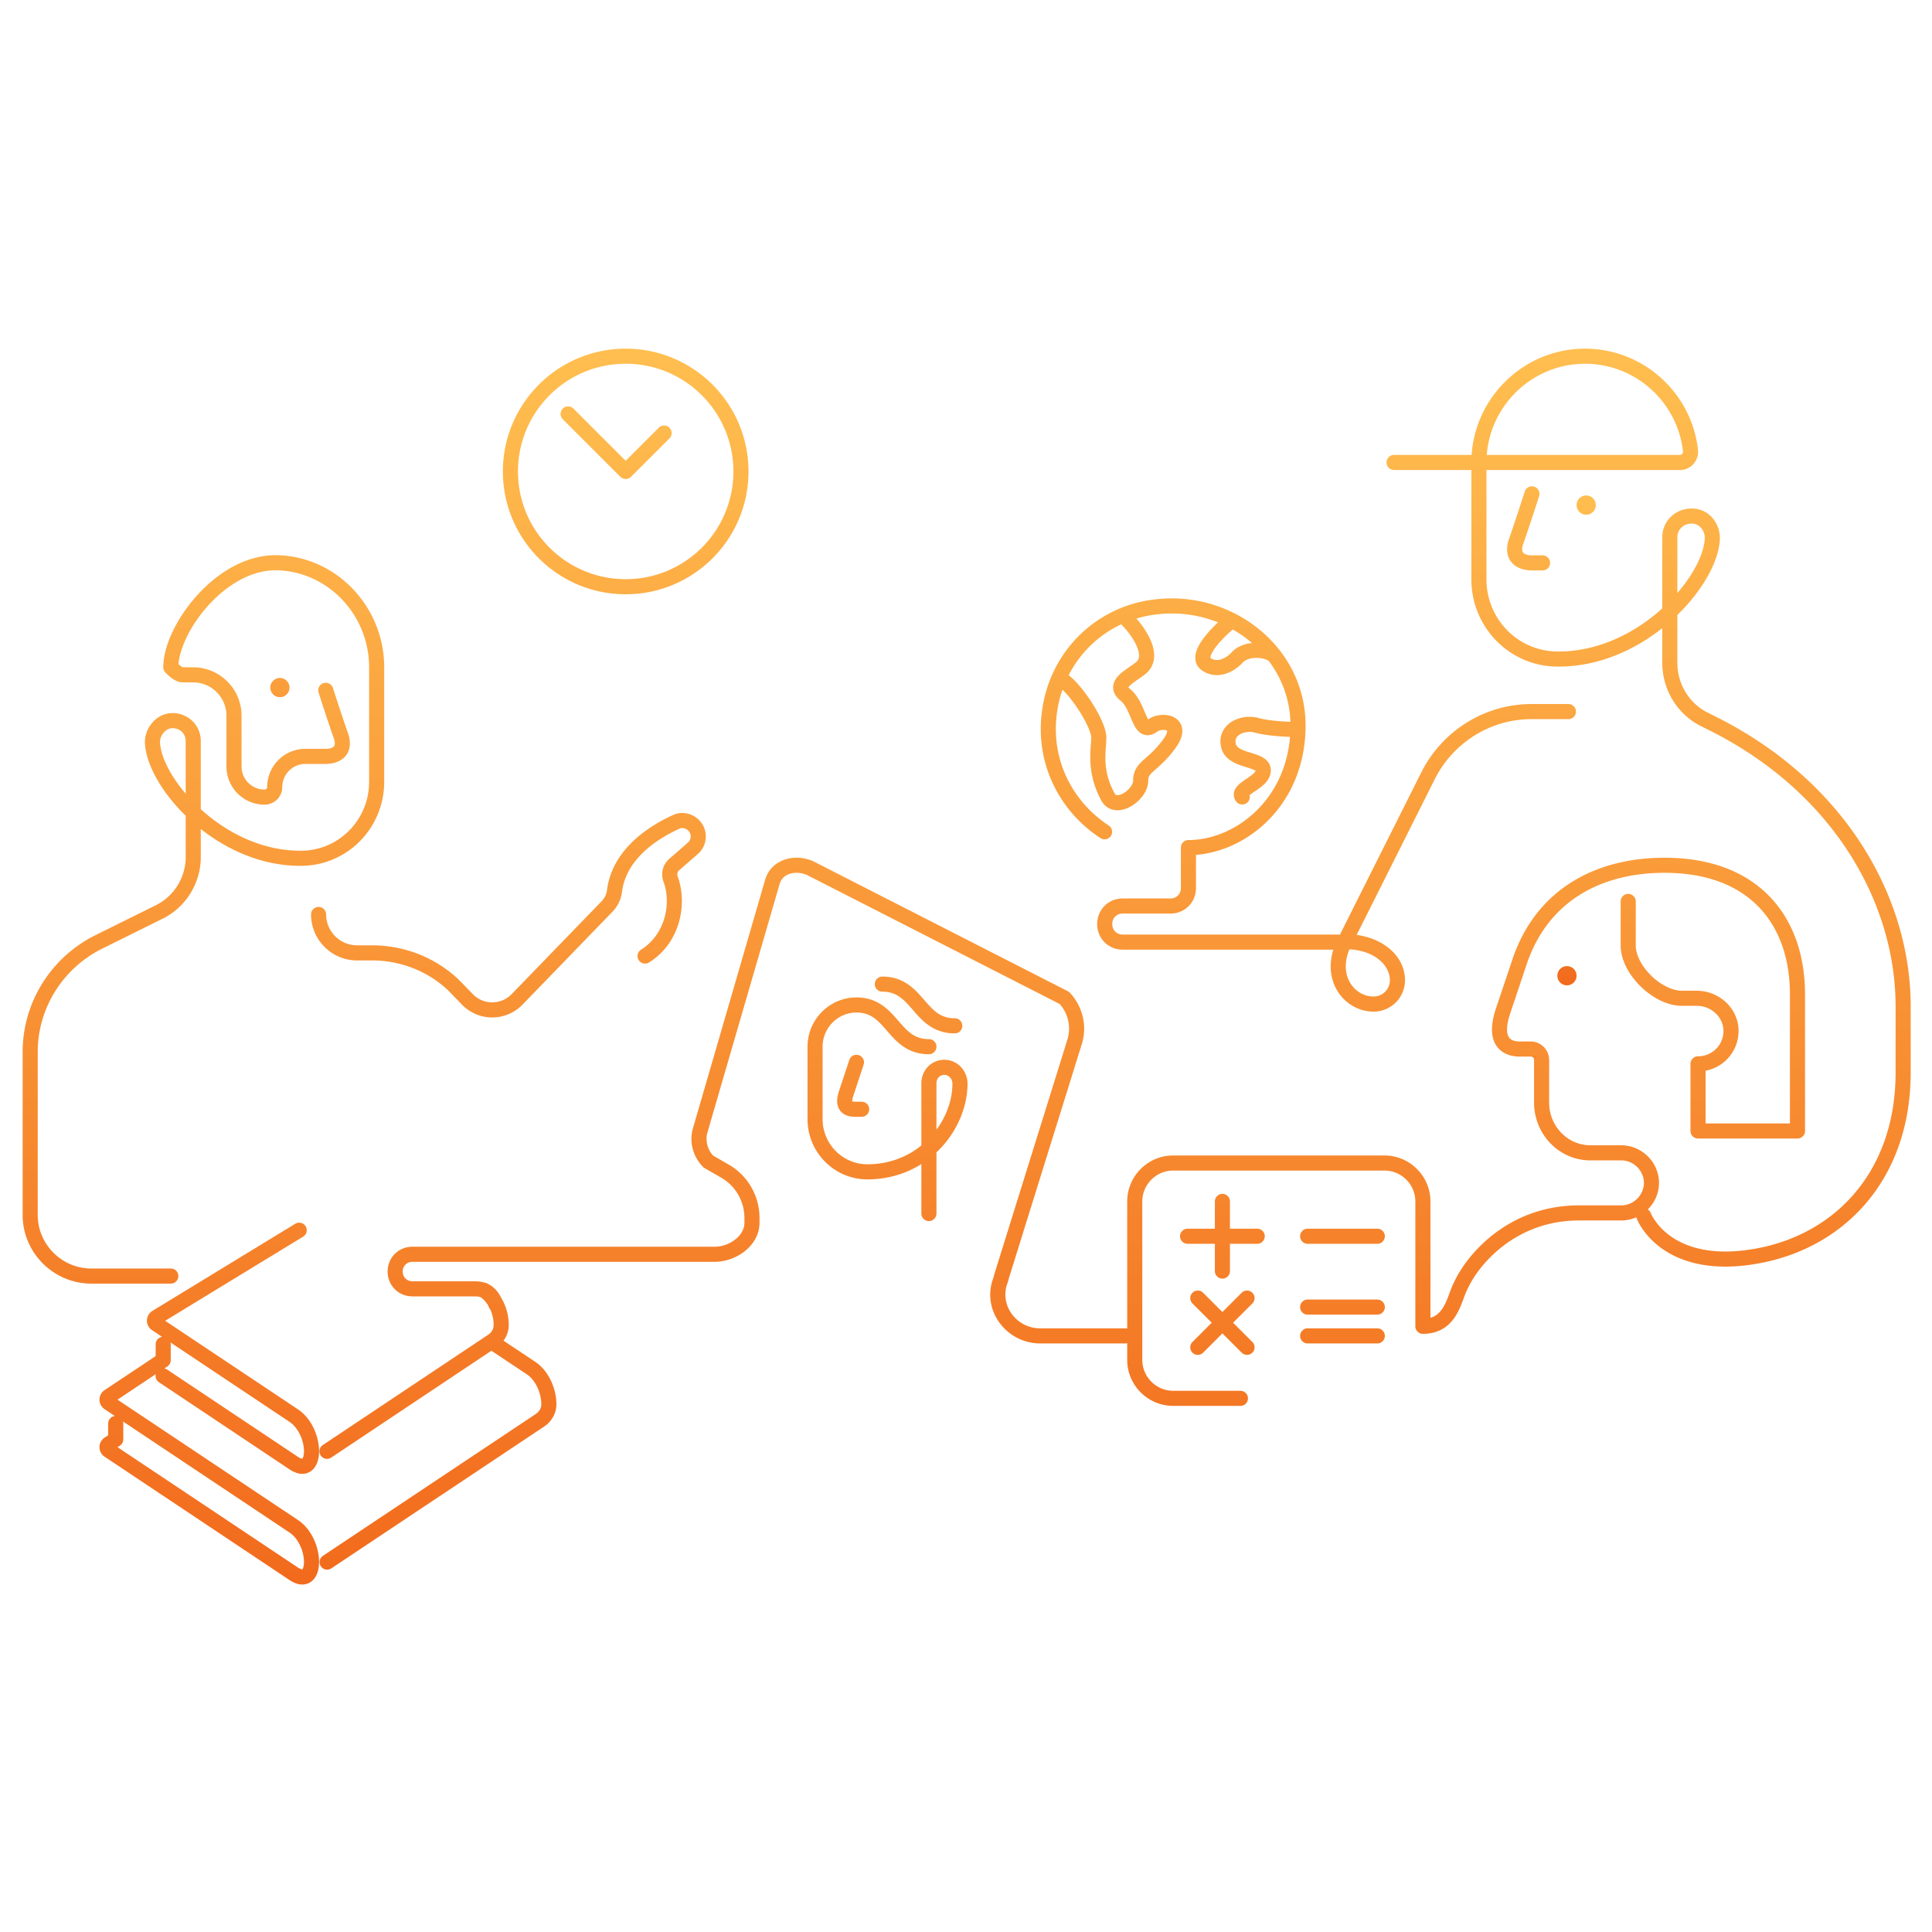 <svg width="320" height="320" viewBox="0 0 320 320" fill="none" xmlns="http://www.w3.org/2000/svg"><path d="M259.539 163.202a1.591 1.591 0 1 0 0-3.182 1.591 1.591 0 0 0 0 3.182Z" fill="url(#a)"/><path d="M46.362 115.476a1.591 1.591 0 1 0 0-3.183 1.591 1.591 0 0 0 0 3.183Z" fill="url(#b)"/><path d="M262.721 85.25a1.591 1.591 0 1 0 0-3.184 1.591 1.591 0 0 0 0 3.183Z" fill="url(#c)"/><path d="M87.243 208.996a1.25 1.25 0 0 0 0-2.5v2.5Zm-6.246 7.566a1.25 1.25 0 0 0 2.32-.928l-2.32.928ZM55.135 113.924a1.25 1.25 0 0 0-2.378.769l2.378-.769Zm1.343 7.979 1.185-.395-.01-.032-1.175.427ZM28.29 110.511h-1.25c0 .301.109.591.306.818l.944-.818Zm17.807-17.3.046-1.25h-.002l-.044 1.25Zm3.882 48.946-.016-1.25.016 1.25Zm-24.726-19.072-1.25.059.002.017 1.247-.076Zm3.037-3.713-.103-1.246-.015.001.119 1.245Zm-1.856 31.646.555 1.12.004-.002-.56-1.118Zm-10.211 5.063-.556-1.12-.009.005.565 1.115Zm12.067 56.525a1.25 1.25 0 1 0 0-2.5v2.5Zm25.729-61.141a1.25 1.25 0 0 0-2.5 0h2.5Zm21.173 11.769.898-.869a.43.43 0 0 0-.034-.033l-.864.902Zm2.333 2.408-.898.87.025.025.873-.895Zm8.115-.11.897.871v-.001l-.897-.87Zm14.877-15.359-.898-.871v.001l.898.87Zm1.264-2.589 1.24.153.001-.001-1.241-.152Zm10.175-11.432.515 1.139.042-.02-.557-1.119Zm2.94.557-.886.882.002.002.884-.884Zm-.16 3.818-.818-.945-.002.002.82.943Zm-3.065 2.667-.82-.943-.002.002.822.941Zm-.61 2.376 1.17-.438v-.001l-1.17.439Zm-4.864 11.713a1.25 1.25 0 1 0 1.332 2.115l-1.332-2.115Zm80.161 65.235a1.25 1.25 0 1 0 0-2.5v2.5Zm-20.626-10.509 1.163.458c.017-.043.031-.087.043-.132l-1.206-.326Zm.208-.769-1.194-.372-.013.045 1.207.327Zm12.057-38.712-1.186-.394-.007.022 1.193.372Zm.045-.147 1.186.394a.998.998 0 0 0 .016-.051l-1.202-.343Zm-1.751-7.095.913-.855a1.257 1.257 0 0 0-.344-.258l-.569 1.113Zm-41.925-21.404.569-1.113-.01-.005-.559 1.118Zm-6.463 2.275 1.201.349a.182.182 0 0 1 .007-.025l-1.208-.324Zm-11.947 41.126-1.2-.349-.002.006 1.202.343Zm-.045.168-1.195-.367a.969.969 0 0 0-.021.077l1.216.29Zm1.433 4.955-.887.881c.079.079.167.147.264.202l.623-1.083Zm2.713 1.559-.623 1.083v.001l.623-1.084Zm-32.73 12.531a1.25 1.25 0 0 0 0 2.5v-2.5Zm161.639-39.079-1.185-.398 1.185.398Zm2.73-8.145-1.185-.4-.001.003 1.186.397Zm46.023 28.053v1.25c.69 0 1.25-.56 1.25-1.25h-1.25Zm-16.473-11.117v-1.25c-.69 0-1.25.559-1.25 1.25h1.25Zm5.459-5.611 1.25-.037v-.001l-1.25.038Zm-15.771-21.292a1.25 1.25 0 1 0-2.5 0h2.5Zm10.312 38.02h-1.25c0 .69.56 1.25 1.25 1.25v-1.25Zm-39.285 25.61 1.087.616c.02-.034.037-.069.053-.105l-1.14-.511Zm-6.286 6.743h-1.25c0 .69.559 1.25 1.25 1.25v-1.25ZM110.881 72.611a1.25 1.25 0 0 0-1.768-1.768l1.768 1.768Zm-7.247 5.48-.884.883a1.249 1.249 0 0 0 1.768 0l-.884-.884Zm-8.662-10.43a1.25 1.25 0 0 0-1.767 1.768l1.767-1.768ZM82.1 221.193a1.25 1.25 0 1 0-1.385 2.081l1.385-2.081Zm5.859 5.402.698-1.037-.005-.004-.693 1.041Zm-67.54 9.182a1.25 1.25 0 0 0-2.5 0h2.5Zm-1.25 2.624.687 1.044a1.25 1.25 0 0 0 .563-1.044h-1.25Zm-1.146.754-.687-1.044-.007.004.694 1.04Zm0 1.082-.694 1.04.694-1.04Zm30.628 20.431.694-1.039-.694 1.039Zm0-7.87.694-1.04-.694 1.04Zm-30.628-20.431-.694 1.039.694-1.039Zm0-1.083-.693-1.04-.001.001.694 1.039Zm9.008-6.001.693 1.04a1.25 1.25 0 0 0 .557-1.04h-1.25Zm1.25-2.624a1.25 1.25 0 0 0-2.5 0h2.5Zm25.212 35.034a1.25 1.25 0 0 0 1.387 2.081l-1.387-2.081Zm35.973-22.473.693 1.04v-.001l-.693-1.039Zm.262-.197.694 1.04a1.3 1.3 0 0 0 .098-.073l-.792-.967Zm1.18-2.394-1.25-.021v.021h1.25Zm-37.415 6.7a1.25 1.25 0 1 0 1.387 2.079l-1.387-2.079Zm28.078-17.227.694 1.04-.694-1.04Zm.262-.197.694 1.04c.034-.023.067-.047.099-.073l-.793-.967Zm1.18-2.394-1.25-.021v.021h1.25Zm-2.146-6.836a1.25 1.25 0 1 0-1.395 2.074l1.395-2.074Zm-32.216 21.79.694-1.039-.694 1.039Zm0 7.871-.694 1.04.694-1.04Zm-20.926-15.469a1.25 1.25 0 1 0-1.388 2.079l1.388-2.079Zm-1.84-7.585-.695 1.039.694-1.039Zm0-1.083-.651-1.067a.834.834 0 0 0-.044.028l.694 1.039Zm24.311-13.363a1.25 1.25 0 1 0-1.302-2.134l1.302 2.134Zm155.254 28.023a1.25 1.25 0 1 0 0-2.5v2.5Zm-1.73-33.863a1.25 1.25 0 0 0-2.5 0h2.5Zm-2.5 11.534a1.25 1.25 0 1 0 2.5 0h-2.5Zm7.017-4.517a1.25 1.25 0 1 0 0-2.5v2.5Zm-11.534-2.5a1.25 1.25 0 0 0 0 2.5v-2.5Zm10.729 12.377a1.25 1.25 0 0 0-1.768-1.768l1.768 1.768Zm-9.924 6.387a1.25 1.25 0 0 0 1.768 1.768l-1.768-1.768Zm8.156 1.768a1.25 1.25 0 0 0 1.768-1.768l-1.768 1.768Zm-6.388-9.923a1.25 1.25 0 0 0-1.768 1.768l1.768-1.768Zm28.847-8.109a1.25 1.25 0 1 0 0-2.5v2.5Zm-11.534-2.5a1.25 1.25 0 1 0 0 2.5v-2.5Zm11.534 14.233a1.25 1.25 0 0 0 0-2.5v2.5Zm-11.534-2.5a1.25 1.25 0 1 0 0 2.5v-2.5Zm11.534 7.272a1.25 1.25 0 1 0 0-2.5v2.5Zm-11.534-2.5a1.25 1.25 0 1 0 0 2.5v-2.5Zm6.123-64.055v-1.25a1.25 1.25 0 0 0-1.118.691l1.118.559Zm0 .08v1.25a1.25 1.25 0 0 0 1.117-.69l-1.117-.56Zm13.84-27.602-1.115-.564-.002.004 1.117.56Zm23.227-9.329a1.25 1.25 0 0 0 0-2.5v2.5Zm-50.749 35.681a1.25 1.25 0 1 0 0 2.5v-2.5Zm106.19 11.662h1.25v-.007l-1.25.007Zm-31.618-46.649-.56 1.118h.002l.558-1.118Zm-1.23-.616.56-1.118-.011-.005-.549 1.123Zm-1.844-33.703.113-1.245h-.013l-.1 1.245Zm3.074 3.96-1.245-.113-.002.022 1.247.091Zm-25.734 19.711.016-1.25h-.001l-.015 1.25ZM280 74.663l1.246-.103a.369.369 0 0 0-.004-.033l-1.242.136Zm-49.096.686a1.25 1.25 0 1 0 0 2.5v-2.5Zm24.025 6.826a1.25 1.25 0 0 0-2.379-.768l2.379.768Zm-3.825 7.536-1.175-.427-.011.032 1.186.395Zm4.392 4.77a1.25 1.25 0 0 0 0-2.5v2.5Zm-73.235 44.33a1.25 1.25 0 1 0 1.367-2.093l-1.367 2.093Zm-8.449-20.772 1.239.164.001-.006-1.24-.158Zm17.769-17.534.133 1.243.009-.001-.142-1.242Zm18.243 56.788a1.25 1.25 0 1 0 0-2.5v2.5Zm-12.982-16.903v-1.25c-.69 0-1.25.56-1.25 1.25h1.25Zm-9.596-38.97a1.251 1.251 0 0 0-1.706 1.827l1.706-1.827Zm1.686 9.245.781.976-.781-.976Zm-2.539 4.429.781-.976-.781.976Zm4.569 5.055-.75-1 .75 1Zm2.708 3.048 1.011.735-1.011-.735Zm-10.154 8.806 1.097-.599-1.097.599Zm20.771-27.829a1.25 1.25 0 0 0-1.601-1.92l1.601 1.92Zm-4.524 5.814-.727 1.017.727-1.017Zm5.111-1.054-.929-.836.929.836Zm5.077.432a1.25 1.25 0 0 0 1.287-2.143l-1.287 2.143Zm5.044 12.71a1.25 1.25 0 0 0 0-2.5v2.5Zm-6.77-1.927-.344 1.201.344-1.201Zm-3.471 12.604a1.25 1.25 0 0 0 2-1.5l-2 1.5Zm-28.989-21.587a1.25 1.25 0 1 0-.746 2.386l.746-2.386Zm97.67 89.787a1.25 1.25 0 1 0-2.338.885l2.338-.885Zm14.67 7.485.108 1.245h.007l-.115-1.245Zm27.114-30.938h-1.25v.005l1.25-.005Zm-171.39 16.591-.012-1.25h-.011l.023 1.25Zm13.028-17.273.247-1.225a.48.48 0 0 0-.05-.009l-.197 1.234ZM152.607 201a1.25 1.25 0 0 0 2.5 0h-2.5Zm1.25-26.386a1.25 1.25 0 1 0 0-2.5v2.5Zm-10.813 1.733a1.25 1.25 0 0 0-2.374-.785l2.374.785Zm-.33 8.63a1.25 1.25 0 1 0 0-2.5v2.5Zm3.429-23.227a1.25 1.25 0 1 0 0 2.5v-2.5Zm12 9.409a1.25 1.25 0 0 0 0-2.5v2.5Zm-70.9 35.337H68.32v2.5h18.924v-2.5Zm-18.923 0c-2.313 0-4.117 1.798-4.117 4.112h2.5c0-.929.68-1.612 1.617-1.612v-2.5Zm-4.117 4.112c0 2.314 1.804 4.112 4.117 4.112v-2.5c-.936 0-1.617-.683-1.617-1.612h-2.5Zm4.117 4.112h10.322v-2.5H68.32v2.5Zm10.322 0c.646 0 1.046.125 1.346.338.312.221.663.642 1.008 1.504l2.322-.928c-.45-1.126-1.044-2.02-1.885-2.615-.852-.605-1.813-.799-2.791-.799v2.5ZM53.946 114.308l-1.19.385v.001l.002.003.004.013.016.048.06.186a703.564 703.564 0 0 0 .933 2.856c.547 1.662 1.186 3.58 1.532 4.531l2.35-.855c-.33-.906-.957-2.785-1.507-4.457a772.907 772.907 0 0 1-.93-2.846l-.06-.185a5.806 5.806 0 0 1-.02-.063v-.001l-1.19.384Zm1.346 7.991c.326.978.073 1.27-.015 1.358-.189.189-.635.372-1.331.372v2.5c.992 0 2.233-.239 3.099-1.105.968-.967 1.136-2.362.618-3.916l-2.371.791Zm-4.722 1.73c-3.475 0-6.313 2.838-6.313 6.313h2.5a3.828 3.828 0 0 1 3.813-3.813v-2.5Zm-6.313 6.313c0 .238-.2.438-.438.438v2.5a2.943 2.943 0 0 0 2.938-2.938h-2.5Zm-.438.438a3.828 3.828 0 0 1-3.813-3.813h-2.5c0 3.475 2.838 6.313 6.313 6.313v-2.5Zm-3.813-3.813v-8.439h-2.5v8.439h2.5Zm0-8.439c0-4.404-3.598-8.001-8.001-8.001v2.5c3.022 0 5.5 2.478 5.5 5.501h2.5Zm-8.001-8.001h-1.688v2.5h1.688v-2.5Zm-1.688 0c.039 0-.003.008-.142-.062a2.581 2.581 0 0 1-.432-.292 4.786 4.786 0 0 1-.508-.482v.001l-.944.819-.944.819.001.001.002.003.006.005.015.018.05.054a7.396 7.396 0 0 0 .749.704c.235.191.535.406.872.578.328.167.772.334 1.275.334v-2.5Zm-.776-.016c0-2.69 1.852-6.812 5.003-10.278 3.13-3.444 7.254-5.923 11.51-5.773l.088-2.498c-5.28-.187-10.06 2.86-13.449 6.59-3.368 3.707-5.651 8.404-5.651 11.959h2.5Zm16.51-16.05c8.41.31 15.084 7.49 15.084 16.05h2.5c0-9.837-7.672-18.185-17.491-18.55l-.093 2.5Zm15.084 16.05v18.987h2.5v-18.987h-2.5Zm0 18.987c0 6.249-4.948 11.333-11.17 11.409l.03 2.5c7.617-.093 13.64-6.317 13.64-13.909h-2.5Zm-11.171 11.409c-6.647.084-12.746-3.135-17.102-7.239l-1.714 1.82c4.683 4.411 11.377 8.013 18.847 7.919l-.031-2.5Zm-17.102-7.239c-3.916-3.688-6.19-7.862-6.36-10.659l-2.496.152c.226 3.715 3.022 8.447 7.142 12.327l1.714-1.82Zm-6.36-10.643c-.057-1.198.889-2.312 1.908-2.409l-.237-2.489c-2.525.241-4.28 2.671-4.168 5.017l2.497-.119Zm1.893-2.408c1.316-.109 2.36.855 2.36 2.13h2.5c0-2.775-2.332-4.849-5.067-4.621l.207 2.491Zm2.36 2.13v11.831h2.5v-11.831h-2.5Zm0 11.831v7.41h2.5v-7.41h-2.5Zm0 7.41c0 3.325-1.928 6.436-4.88 7.912l1.119 2.236c3.8-1.9 6.26-5.878 6.26-10.148h-2.5Zm-4.875 7.91-10.211 5.063 1.11 2.24 10.211-5.063-1.11-2.24Zm-10.22 5.068c-7.249 3.669-11.91 11.099-11.91 19.259h2.5c0-7.2 4.115-13.777 10.538-17.029l-1.129-2.23ZM3.75 174.225v27.005h2.5v-27.005h-2.5Zm0 27.005c0 6.26 5.117 11.376 11.377 11.376v-2.5c-4.88 0-8.877-3.997-8.877-8.876h-2.5Zm11.377 11.376H28.29v-2.5H15.127v2.5Zm38.819-88.577H50.57v2.5h3.376v-2.5Zm-2.426 27.436c0 4.189 3.422 7.611 7.61 7.611v-2.5c-2.808 0-5.11-2.303-5.11-5.111h-2.5Zm7.61 7.611h2.465v-2.5H59.13v2.5Zm2.465 0c4.774 0 9.314 1.788 12.733 5.061l1.73-1.805c-3.897-3.73-9.06-5.756-14.463-5.756v2.5Zm12.7 5.028 2.333 2.408 1.796-1.74-2.334-2.407-1.795 1.739Zm2.358 2.433a6.98 6.98 0 0 0 9.885-.134l-1.794-1.741a4.48 4.48 0 0 1-6.345.086l-1.746 1.789Zm9.886-.135 14.876-15.36-1.795-1.739-14.877 15.36 1.796 1.739Zm14.876-15.359a5.785 5.785 0 0 0 1.607-3.306l-2.481-.307a3.286 3.286 0 0 1-.92 1.872l1.794 1.741Zm1.608-3.307c.348-2.833 1.899-5.084 3.814-6.832 1.919-1.753 4.134-2.935 5.635-3.613l-1.031-2.278c-1.624.735-4.101 2.046-6.29 4.045-2.193 2.002-4.166 4.761-4.61 8.373l2.482.305Zm9.491-10.465c.424-.212 1.045-.134 1.497.32l1.772-1.764c-1.131-1.136-2.897-1.535-4.384-.794l1.115 2.238Zm1.499.322a1.354 1.354 0 0 1-.094 1.989l1.637 1.89a3.856 3.856 0 0 0 .225-5.647l-1.768 1.768Zm-.096 1.991-3.065 2.667 1.641 1.886 3.065-2.667-1.641-1.886Zm-3.067 2.669a3.403 3.403 0 0 0-.959 3.756l2.341-.878a.904.904 0 0 1 .263-.996l-1.645-1.882Zm-.959 3.755c1.323 3.538.351 8.728-3.693 11.275l1.332 2.115c5.225-3.291 6.362-9.828 4.702-14.266l-2.341.876Zm76.468 74.01H172.31v2.5h14.049v-2.5Zm-14.049 0c-4.029 0-6.838-3.935-5.414-7.551l-2.326-.916c-2.127 5.402 2.107 10.967 7.74 10.967v-2.5Zm-5.371-7.683.208-.769-2.413-.653-.208.77 2.413.652Zm.195-.724 12.057-38.711-2.386-.744-12.058 38.712 2.387.743Zm12.05-38.689c.017-.05.031-.097.037-.118l.008-.029-2.372-.788c-.017.05-.031.097-.037.118l-.008.029 2.372.788Zm.061-.198c.838-2.934.03-6.083-2.04-8.293l-1.825 1.71c1.487 1.587 2.051 3.831 1.461 5.897l2.404.686Zm-2.384-8.551-41.925-21.404-1.137 2.226 41.925 21.404 1.137-2.226Zm-41.935-21.409c-1.434-.717-3.181-.905-4.726-.456-1.585.46-2.99 1.611-3.503 3.526l2.415.647c.254-.95.913-1.519 1.785-1.772.911-.265 2.012-.158 2.912.291l1.117-2.236Zm-8.222 3.044-11.947 41.126 2.401.698 11.947-41.126-2.401-.698Zm-11.949 41.132a6.486 6.486 0 0 0-.032.121l-.006.023 2.39.733c.019-.059.032-.114.039-.141l.013-.051-2.404-.685Zm-.059.221c-.529 2.224.182 4.536 1.762 6.126l1.773-1.763c-.998-1.004-1.422-2.44-1.103-3.784l-2.432-.579Zm2.026 6.328 2.713 1.559 1.246-2.167-2.714-1.559-1.245 2.167Zm2.713 1.56a7.704 7.704 0 0 1 3.865 6.686h2.5c0-3.659-1.952-7.035-5.12-8.854l-1.245 2.168Zm3.865 6.686v.802h2.5v-.802h-2.5Zm0 .802c0 1.011-.542 1.982-1.498 2.741-.959.763-2.228 1.218-3.416 1.218v2.5c1.778 0 3.591-.662 4.972-1.761 1.386-1.101 2.442-2.735 2.442-4.698h-2.5Zm138.223-.388h7.005v-2.5h-7.005v2.5Zm7.005 0c3.414 0 6.254-2.815 6.254-6.227h-2.5c0 2.018-1.708 3.727-3.754 3.727v2.5Zm6.254-6.227c0-3.411-2.84-6.227-6.254-6.227v2.5c2.046 0 3.754 1.709 3.754 3.727h2.5Zm-6.254-6.227h-5.095v2.5h5.095v-2.5Zm-5.095 0c-3.811 0-6.847-3.193-6.847-7.076h-2.5c0 5.167 4.061 9.576 9.347 9.576v-2.5Zm-6.847-7.076v-7.058h-2.5v7.058h2.5Zm0-7.058a3.07 3.07 0 0 0-3.07-3.06v2.5a.57.57 0 0 1 .57.56h2.5Zm-3.07-3.06h-1.819v2.5h1.819v-2.5Zm-1.819 0c-.779 0-1.408-.204-1.732-.634-.307-.407-.677-1.474.187-4.053l-2.37-.795c-.955 2.85-.87 4.951.187 6.354 1.041 1.38 2.686 1.628 3.728 1.628v-2.5Zm-1.545-4.687 2.73-8.145-2.371-.794-2.729 8.144 2.37.795Zm2.729-8.142c3.519-10.415 12.295-15.106 22.812-15.106v-2.5c-11.319 0-21.239 5.141-25.181 16.806l2.369.8Zm22.812-15.106c7.241 0 12.39 2.246 15.736 5.788 3.359 3.555 5.041 8.565 5.041 14.348h2.5c0-6.253-1.823-11.936-5.723-16.065-3.913-4.142-9.777-6.571-17.554-6.571v2.5Zm20.777 20.136v22.623h2.5v-22.623h-2.5Zm-15.223 12.756a6.694 6.694 0 0 0 6.709-6.898l-2.499.074a4.194 4.194 0 0 1-4.21 4.324v2.5Zm6.709-6.899c-.114-3.738-3.383-6.46-6.891-6.46v2.5c2.315 0 4.324 1.801 4.392 4.036l2.499-.076Zm-6.891-6.46h-2.456v2.5h2.456v-2.5Zm-10.13-7.475v-7.319h-2.5v7.319h2.5Zm7.674 7.475c-1.628 0-3.562-.968-5.138-2.521-1.582-1.557-2.536-3.437-2.536-4.954h-2.5c0 2.437 1.437 4.919 3.281 6.736 1.85 1.821 4.378 3.239 6.893 3.239v-2.5Zm1.388 12.109v11.117h2.5v-11.117h-2.5Zm1.25 12.367h16.473v-2.5h-16.473v2.5Zm-38.145 24.871c1.667-3.721 7.731-11.297 18.421-11.297v-2.5c-11.982 0-18.775 8.472-20.702 12.775l2.281 1.022Zm-2.228-1.127c-.342.604-.618 1.399-.866 2.066-.268.722-.54 1.414-.899 2.033-.354.61-.766 1.099-1.282 1.439-.504.332-1.18.571-2.151.571v2.5c1.415 0 2.578-.358 3.526-.983.936-.616 1.588-1.444 2.069-2.272.477-.821.811-1.692 1.081-2.419.29-.781.481-1.322.697-1.703l-2.175-1.232ZM83.294 78.09c0 11.234 9.106 20.34 20.34 20.34v-2.5c-9.853 0-17.84-7.987-17.84-17.84h-2.5Zm20.34 20.34c11.233 0 20.34-9.106 20.34-20.34h-2.5c0 9.853-7.987 17.84-17.84 17.84v2.5Zm20.34-20.34c0-11.233-9.107-20.34-20.34-20.34v2.5c9.853 0 17.84 7.987 17.84 17.84h2.5Zm-20.34-20.34c-11.234 0-20.34 9.107-20.34 20.34h2.5c0-9.853 7.987-17.84 17.84-17.84v-2.5Zm5.479 13.093-6.363 6.364 1.768 1.767 6.363-6.363-1.768-1.768Zm-4.595 6.364-9.546-9.546-1.767 1.768 9.545 9.545 1.768-1.767ZM80.714 223.274l6.551 4.361 1.386-2.081-6.552-4.361-1.385 2.081Zm-62.796 12.503v2.624h2.5v-2.624h-2.5Zm.563 1.58-1.146.754 1.374 2.088 1.146-.754-1.374-2.088Zm-1.153.758a1.894 1.894 0 0 0 0 3.162l1.388-2.079a.606.606 0 0 1 0 .997l-1.388-2.08Zm0 3.162 30.628 20.431 1.387-2.079-30.628-20.432-1.387 2.08Zm30.628 20.431c.599.4 1.231.675 1.88.729a2.478 2.478 0 0 0 1.825-.563c.928-.774 1.187-2.078 1.187-3.173 0-2.268-1.104-5.341-3.505-6.943l-1.387 2.079c1.53 1.022 2.392 3.196 2.392 4.864 0 .872-.233 1.208-.288 1.254-.002.001.005-.004.017-.008s.005.002-.034-.002c-.088-.007-.316-.06-.7-.316l-1.387 2.079Zm1.387-9.95-30.628-20.431-1.387 2.079 30.628 20.432 1.387-2.08Zm-30.627-20.431a.606.606 0 0 1 0 .997l-1.388-2.079a1.893 1.893 0 0 0 0 3.161l1.388-2.079Zm-.001.998 9.008-6.002-1.386-2.08-9.008 6.001 1.386 2.081Zm9.565-7.042v-2.624h-2.5v2.624h2.5Zm26.599 34.491 35.279-23.514-1.386-2.08-35.28 23.513 1.387 2.081Zm35.28-23.515c.1-.067.18-.132.218-.162a.56.56 0 0 1 .044-.034l-1.388-2.08c-.1.067-.18.132-.219.163l-.043.034 1.388 2.079Zm.36-.269c.98-.803 1.637-2.03 1.637-3.361h-2.5c0 .506-.26 1.049-.721 1.427l1.584 1.934Zm1.637-3.34c.038-2.273-1.063-5.452-3.5-7.092l-1.396 2.074c1.56 1.049 2.424 3.314 2.396 4.976l2.5.042Zm-37.277 8.758 27.385-18.266-1.387-2.08-27.385 18.267 1.387 2.079Zm27.385-18.266c.1-.067.181-.133.219-.163a.56.56 0 0 1 .043-.034l-1.388-2.08c-.1.067-.18.133-.218.163a.56.56 0 0 1-.044.034l1.388 2.08Zm.36-.27c.98-.803 1.638-2.03 1.638-3.361h-2.5c0 .506-.26 1.049-.722 1.427l1.584 1.934Zm1.637-3.34c.038-2.274-.958-5.217-3.395-6.857l-1.395 2.074c1.559 1.049 2.319 3.079 2.29 4.741l2.5.042Zm-36.305 15.973c1.53 1.021 2.392 3.196 2.392 4.863 0 .872-.233 1.209-.288 1.254-.002.002.005-.004.017-.007.012-.004.005.001-.034-.002-.088-.007-.316-.06-.7-.317l-1.387 2.08c.599.4 1.231.674 1.88.729a2.478 2.478 0 0 0 1.825-.563c.928-.774 1.187-2.078 1.187-3.174 0-2.267-1.104-5.34-3.505-6.942l-1.387 2.079Zm1.387 5.791-21.62-14.429-1.387 2.079 21.62 14.43 1.387-2.08Zm0-7.87-22.766-15.184-1.387 2.079 22.766 15.184 1.387-2.079Zm-22.766-15.184a.606.606 0 0 1 0 .997l-1.388-2.079a1.893 1.893 0 0 0 0 3.161l1.388-2.079Zm-.043 1.024 23.661-14.43-1.302-2.134-23.66 14.43 1.301 2.134Zm178.915 11.093h-11.136v2.5h11.136v-2.5Zm-11.136 0c-2.809 0-5.113-2.304-5.113-5.113h-2.5c0 4.19 3.423 7.613 7.613 7.613v-2.5Zm-5.113-5.113v-26.25h-2.5v26.25h2.5Zm0-26.25c0-2.809 2.304-5.113 5.113-5.113v-2.5c-4.19 0-7.613 3.423-7.613 7.613h2.5Zm5.113-5.113h34.999v-2.5h-34.999v2.5Zm34.999 0c2.81 0 5.114 2.304 5.114 5.113h2.5c0-4.19-3.423-7.613-7.614-7.613v2.5Zm5.114 5.113v20.682h2.5v-20.682h-2.5Zm-33.207 0v11.534h2.5v-11.534h-2.5Zm7.017 4.517h-11.534v2.5h11.534v-2.5Zm-2.573 10.609-8.156 8.155 1.768 1.768 8.156-8.155-1.768-1.768Zm1.768 8.155-8.156-8.155-1.768 1.768 8.156 8.155 1.768-1.768Zm20.691-18.764h-11.534v2.5h11.534v-2.5Zm0 11.733h-11.534v2.5h11.534v-2.5Zm0 4.772h-11.534v2.5h11.534v-2.5Zm2.088-57.691c0 1.537-1.19 2.727-2.727 2.727v2.5a5.188 5.188 0 0 0 5.227-5.227h-2.5Zm-2.727 2.727c-1.525 0-3.048-.86-3.898-2.336-.827-1.438-1.067-3.575.244-6.196l-2.236-1.118c-1.633 3.266-1.475 6.299-.175 8.56 1.279 2.223 3.613 3.59 6.065 3.59v-2.5Zm-4.772-7.841c5.152 0 7.499 2.868 7.499 5.114h2.5c0-4.118-4.016-7.614-9.999-7.614v2.5Zm1.117-.61 13.841-27.601-2.235-1.121-13.841 27.602 2.235 1.12Zm13.839-27.597c3.052-6.03 9.228-9.894 15.986-9.894v-2.5c-7.718 0-14.747 4.409-18.217 11.265l2.231 1.129Zm15.986-9.894h6.125v-2.5h-6.125v2.5Zm62.816 47.336c-.09-18.015-10.927-37.093-32.31-47.761l-1.116 2.237c20.598 10.276 30.841 28.529 30.926 45.537l2.5-.013Zm-32.308-47.76-1.23-.616-1.12 2.236 1.23.616 1.12-2.236Zm-1.241-.621c-3.153-1.541-5.096-4.789-5.096-8.293h-2.5c0 4.417 2.45 8.56 6.498 10.539l1.098-2.246Zm-5.096-8.293V89.007h-2.5v20.767h2.5Zm0-20.767c0-1.343 1.095-2.395 2.603-2.274l.2-2.492c-2.884-.231-5.303 1.885-5.303 4.766h2.5Zm2.589-2.275c1.137.103 2.067 1.24 1.943 2.602l2.49.226c.227-2.51-1.478-5.07-4.206-5.318l-.227 2.49Zm1.941 2.624c-.112 1.534-.817 3.483-2.11 5.585-1.282 2.085-3.098 4.245-5.326 6.192-4.468 3.904-10.483 6.859-17.035 6.775l-.032 2.5c7.325.093 13.913-3.2 18.712-7.392 2.404-2.101 4.387-4.45 5.811-6.765 1.413-2.298 2.322-4.639 2.474-6.713l-2.494-.182Zm-24.472 18.552c-6.502-.079-11.676-5.403-11.676-11.95h-2.5c0 7.886 6.244 14.354 14.146 14.45l.03-2.5Zm-11.676-11.95V76.6h-2.5v19.36h2.5Zm0-19.359c0-8.991 7.347-16.349 16.316-16.349v-2.5c-10.354 0-18.816 8.482-18.816 18.85h2.5Zm16.316-16.349c8.4 0 15.338 6.375 16.235 14.55l2.485-.273c-1.034-9.425-9.028-16.777-18.72-16.777v2.5Zm16.232 14.517c.029.349-.209.582-.511.582v2.5c1.806 0 3.149-1.526 3.003-3.29l-2.492.208Zm-.511.582h-47.339v2.5h47.339v-2.5Zm-24.504 6.442-1.19-.384v.001l-.001.003-.004.013-.016.05-.063.193-.228.703c-.191.59-.455 1.398-.739 2.265-.573 1.743-1.225 3.703-1.569 4.65l2.35.852c.359-.99 1.025-2.99 1.594-4.722.286-.87.55-1.68.742-2.272l.229-.706.063-.194.016-.05.004-.013.001-.004h.001l-1.19-.385Zm-3.821 7.525c-.535 1.608-.357 3.038.631 4.028.887.889 2.163 1.137 3.19 1.137v-2.5c-.73 0-1.21-.192-1.421-.403-.109-.11-.371-.44-.028-1.472l-2.372-.79Zm3.821 5.165h1.757v-2.5h-1.757v2.5Zm-70.111 42.237c-5.884-3.843-9.6-10.761-8.577-18.515l-2.478-.327c-1.16 8.783 3.065 16.61 9.688 20.935l1.367-2.093Zm-8.576-18.521c1.119-8.798 7.915-15.515 16.662-16.449l-.266-2.486c-9.915 1.059-17.613 8.688-18.876 18.619l2.48.316Zm16.671-16.45c11.562-1.321 22.022 7.197 22.022 18.413h2.5c0-12.892-11.948-22.365-24.806-20.897l.284 2.484Zm3.869 45.33c0 1.007-.735 1.738-1.728 1.738v2.5c2.382 0 4.228-1.859 4.228-4.238h-2.5Zm-9.639 1.738c-2.382 0-4.228 1.859-4.228 4.239h2.5c0-1.007.735-1.739 1.728-1.739v-2.5Zm-4.228 4.239c0 2.38 1.846 4.239 4.228 4.239v-2.5c-.993 0-1.728-.731-1.728-1.739h-2.5Zm4.228 4.239h23.871v-2.5h-23.871v2.5Zm27.792-37.133c0 12.064-9.116 18.98-16.903 18.98v2.5c9.157 0 19.403-8.024 19.403-21.48h-2.5Zm-15.653 26.917v-6.687h-2.5v6.687h2.5Zm-12.552-43.83c.766.716 1.966 2.133 2.642 3.566.338.716.497 1.338.484 1.823-.012.431-.154.764-.516 1.053l1.563 1.952c.992-.795 1.422-1.847 1.452-2.935.029-1.033-.299-2.062-.722-2.96-.847-1.796-2.271-3.461-3.197-4.326l-1.706 1.827Zm2.61 6.442c-.38.305-.826.599-1.354.967-.487.34-1.048.746-1.49 1.2-.424.436-.927 1.107-.933 1.986-.006.933.54 1.67 1.239 2.229l1.562-1.953c-.402-.321-.3-.408-.301-.259 0 .095-.048.022.226-.26.256-.264.637-.55 1.128-.893.451-.314 1.02-.692 1.486-1.065l-1.563-1.952Zm3.563 11.459c.103-.077.37-.194.749-.232.375-.037.669.022.818.096.064.032.069.051.059.035-.017-.023-.01-.034-.008.008.005.127-.06.566-.672 1.407l2.022 1.47c.743-1.022 1.185-2.022 1.148-2.975-.042-1.071-.673-1.801-1.43-2.18-.698-.349-1.503-.417-2.186-.348-.679.068-1.427.289-2.001.72l1.501 1.999Zm.946 1.314c-1.26 1.733-2.33 2.57-3.21 3.362-.433.39-.896.836-1.232 1.402-.36.605-.535 1.275-.535 2.067h2.5c0-.392.078-.612.184-.79.129-.217.343-.449.756-.821.812-.732 2.111-1.758 3.559-3.75l-2.022-1.47Zm-4.977 6.831c0 .246-.115.613-.421 1.036a3.867 3.867 0 0 1-1.162 1.046c-.458.265-.837.345-1.072.326-.161-.013-.286-.063-.414-.297l-2.195 1.198c.542.992 1.428 1.512 2.408 1.591.906.073 1.797-.232 2.526-.655a6.38 6.38 0 0 0 1.934-1.743c.5-.69.896-1.562.896-2.502h-2.5Zm-3.069 2.111c-2.203-4.037-1.37-6.966-1.37-9.269h-2.5c0 1.761-.928 5.698 1.675 10.467l2.195-1.198Zm18.073-29.15c-1.059.882-2.556 2.319-3.56 3.759-.492.707-.948 1.53-1.097 2.362-.077.432-.082.918.082 1.402.169.5.489.916.925 1.228l1.454-2.034c-.039-.028-.021-.024-.01.006.005.015-.014-.026.01-.161.054-.3.266-.768.688-1.374.825-1.184 2.136-2.457 3.109-3.268l-1.601-1.92Zm-3.65 8.751c1.338.956 2.792.961 3.992.578 1.163-.371 2.148-1.115 2.775-1.813l-1.858-1.672c-.388.431-1.011.891-1.677 1.103-.627.201-1.221.168-1.778-.23l-1.454 2.034Zm6.767-1.235c.403-.448 1.126-.743 2.026-.798.904-.056 1.716.15 2.122.394l1.287-2.143c-.948-.569-2.295-.824-3.562-.746-1.271.077-2.731.509-3.731 1.621l1.858 1.672Zm9.192 9.806c-1.472 0-4.718-.141-6.426-.629l-.688 2.403c2.083.596 5.652.726 7.114.726v-2.5Zm-6.426-.629c-1.497-.428-3.215-.229-4.506.557-.659.402-1.242.98-1.592 1.744-.355.777-.429 1.662-.198 2.591l2.426-.606c-.107-.427-.054-.727.046-.945.105-.231.304-.457.618-.648.656-.399 1.646-.539 2.518-.29l.688-2.403Zm-6.296 4.892c.274 1.093.995 1.796 1.746 2.255.72.441 1.559.713 2.225.921.743.232 1.245.381 1.595.572.313.17.151.174.151.013h2.5c0-1.178-.796-1.85-1.456-2.209-.623-.339-1.433-.571-2.044-.762-.688-.215-1.245-.409-1.667-.667-.391-.24-.559-.468-.624-.729l-2.426.606Zm5.717 3.761c0 .017-.006.159-.317.467-.308.305-.735.599-1.258.954-.448.304-1.075.718-1.483 1.183-.216.246-.475.617-.554 1.106a1.882 1.882 0 0 0 .376 1.443l2-1.5c.045.06.128.232.092.453-.026.167-.1.221-.037.149.15-.171.458-.391 1.009-.765.476-.323 1.11-.748 1.614-1.247.502-.497 1.058-1.244 1.058-2.243h-2.5Zm-24.747-5.465c0-.879-.383-1.954-.839-2.946-.48-1.044-1.135-2.185-1.852-3.261-.716-1.074-1.516-2.113-2.297-2.942-.731-.775-1.608-1.545-2.49-1.82l-.746 2.386c.211.066.706.395 1.417 1.15.662.701 1.376 1.623 2.036 2.613.66.99 1.246 2.017 1.661 2.92.44.955.61 1.604.61 1.9h2.5Zm2.369-6.064c.397.317.737.801 1.062 1.434.34.666.564 1.279.883 1.996.146.327.312.673.506.983.19.303.454.65.828.909.409.283.912.432 1.469.358.513-.069.966-.312 1.353-.603l-1.501-1.999c-.195.146-.248.132-.182.123a.436.436 0 0 1 .282.065c.023.015-.026-.013-.13-.18-.1-.159-.21-.378-.341-.672-.234-.527-.566-1.385-.942-2.119-.393-.767-.929-1.61-1.725-2.248l-1.562 1.953Zm86.654 85.325c-1.169.442-1.169.443-1.169.444l.001.002.002.004a.468.468 0 0 0 .016.042l.04.096c.034.078.083.184.147.315.129.26.324.618.598 1.037a12.896 12.896 0 0 0 2.72 2.971c2.631 2.112 6.915 3.956 13.592 3.376l-.216-2.49c-6.075.527-9.711-1.15-11.811-2.836a10.379 10.379 0 0 1-2.193-2.39 7.789 7.789 0 0 1-.45-.778 3.914 3.914 0 0 1-.109-.239l-.002-.004.001.002.001.002v.001c0 .001.001.002-1.168.445Zm15.954 8.287c7.963-.738 15.056-4.066 20.151-9.607 5.099-5.546 8.132-13.237 8.098-22.581l-2.5.01c.032 8.777-2.807 15.842-7.439 20.879-4.636 5.042-11.134 8.123-18.541 8.809l.231 2.49Zm-169.834-3.187H87.327v2.5h31.059v-2.5Zm90.643-49.203h13.682v-2.5h-13.682v2.5Zm-15.165-8.478h-7.911v2.5h7.911v-2.5Zm-60.114 24.549v12.004h2.5v-12.004h-2.5Zm0 12.004c0 5.522 4.502 10.072 10.101 9.973l-.045-2.5c-4.172.074-7.556-3.321-7.556-7.473h-2.5Zm10.09 9.973c9.996-.093 16.41-8.391 16.41-15.846h-2.5c0 6.192-5.415 13.266-13.933 13.346l.023 2.5Zm16.41-15.846c0-1.852-1.24-3.518-3.146-3.902l-.494 2.451c.666.134 1.14.713 1.14 1.451h2.5Zm-3.196-3.911c-2.411-.384-4.447 1.439-4.447 3.825h2.5c0-.895.707-1.491 1.554-1.356l.393-2.469Zm-4.447 3.825V201h2.5v-21.591h-2.5Zm-16.357-6.045c0-3.119 2.535-5.659 5.607-5.659v-2.5c-4.471 0-8.107 3.677-8.107 8.159h2.5Zm5.607-5.659c2.379 0 3.542 1.279 5.056 3.024 1.486 1.71 3.323 3.885 6.944 3.885v-2.5c-2.378 0-3.541-1.28-5.056-3.025-1.485-1.71-3.322-3.884-6.944-3.884v2.5Zm0 8.25-1.187-.393v.002l-.002.005-.007.023a88.703 88.703 0 0 1-.138.415l-.388 1.174-1.179 3.563 2.374.785 1.178-3.563.389-1.174a55.9 55.9 0 0 1 .137-.415l.007-.022.002-.006.001-.001v-.001l-1.187-.392Zm-2.901 4.789c-.247.748-.357 1.443-.264 2.072.099.676.425 1.217.912 1.585.447.338.946.466 1.316.522.375.056.733.054.937.054v-2.5c-.224 0-.402-.002-.563-.026-.165-.025-.202-.059-.183-.045.058.044.062.1.054.046-.014-.099-.017-.375.165-.923l-2.374-.785Zm2.901 4.233h.857v-2.5h-.857v2.5Zm4.286-20.727c2.378 0 3.541 1.28 5.056 3.024 1.485 1.71 3.322 3.885 6.944 3.885v-2.5c-2.379 0-3.542-1.28-5.056-3.024-1.486-1.71-3.323-3.885-6.944-3.885v2.5Zm167.826 2.205V177.5h2.5v-11.045h-2.5Z" fill="url(#d)"/><defs><linearGradient id="a" x1="154.542" y1="82.067" x2="154.542" y2="163.202" gradientUnits="userSpaceOnUse"><stop stop-color="#FFBE4F"/><stop offset="1" stop-color="#F26B1D"/></linearGradient><linearGradient id="b" x1="154.542" y1="82.067" x2="154.542" y2="163.202" gradientUnits="userSpaceOnUse"><stop stop-color="#FFBE4F"/><stop offset="1" stop-color="#F26B1D"/></linearGradient><linearGradient id="c" x1="154.542" y1="82.067" x2="154.542" y2="163.202" gradientUnits="userSpaceOnUse"><stop stop-color="#FFBE4F"/><stop offset="1" stop-color="#F26B1D"/></linearGradient><linearGradient id="d" x1="160.11" y1="59" x2="160.11" y2="261.196" gradientUnits="userSpaceOnUse"><stop stop-color="#FFBE4F"/><stop offset="1" stop-color="#F26B1D"/></linearGradient></defs></svg>